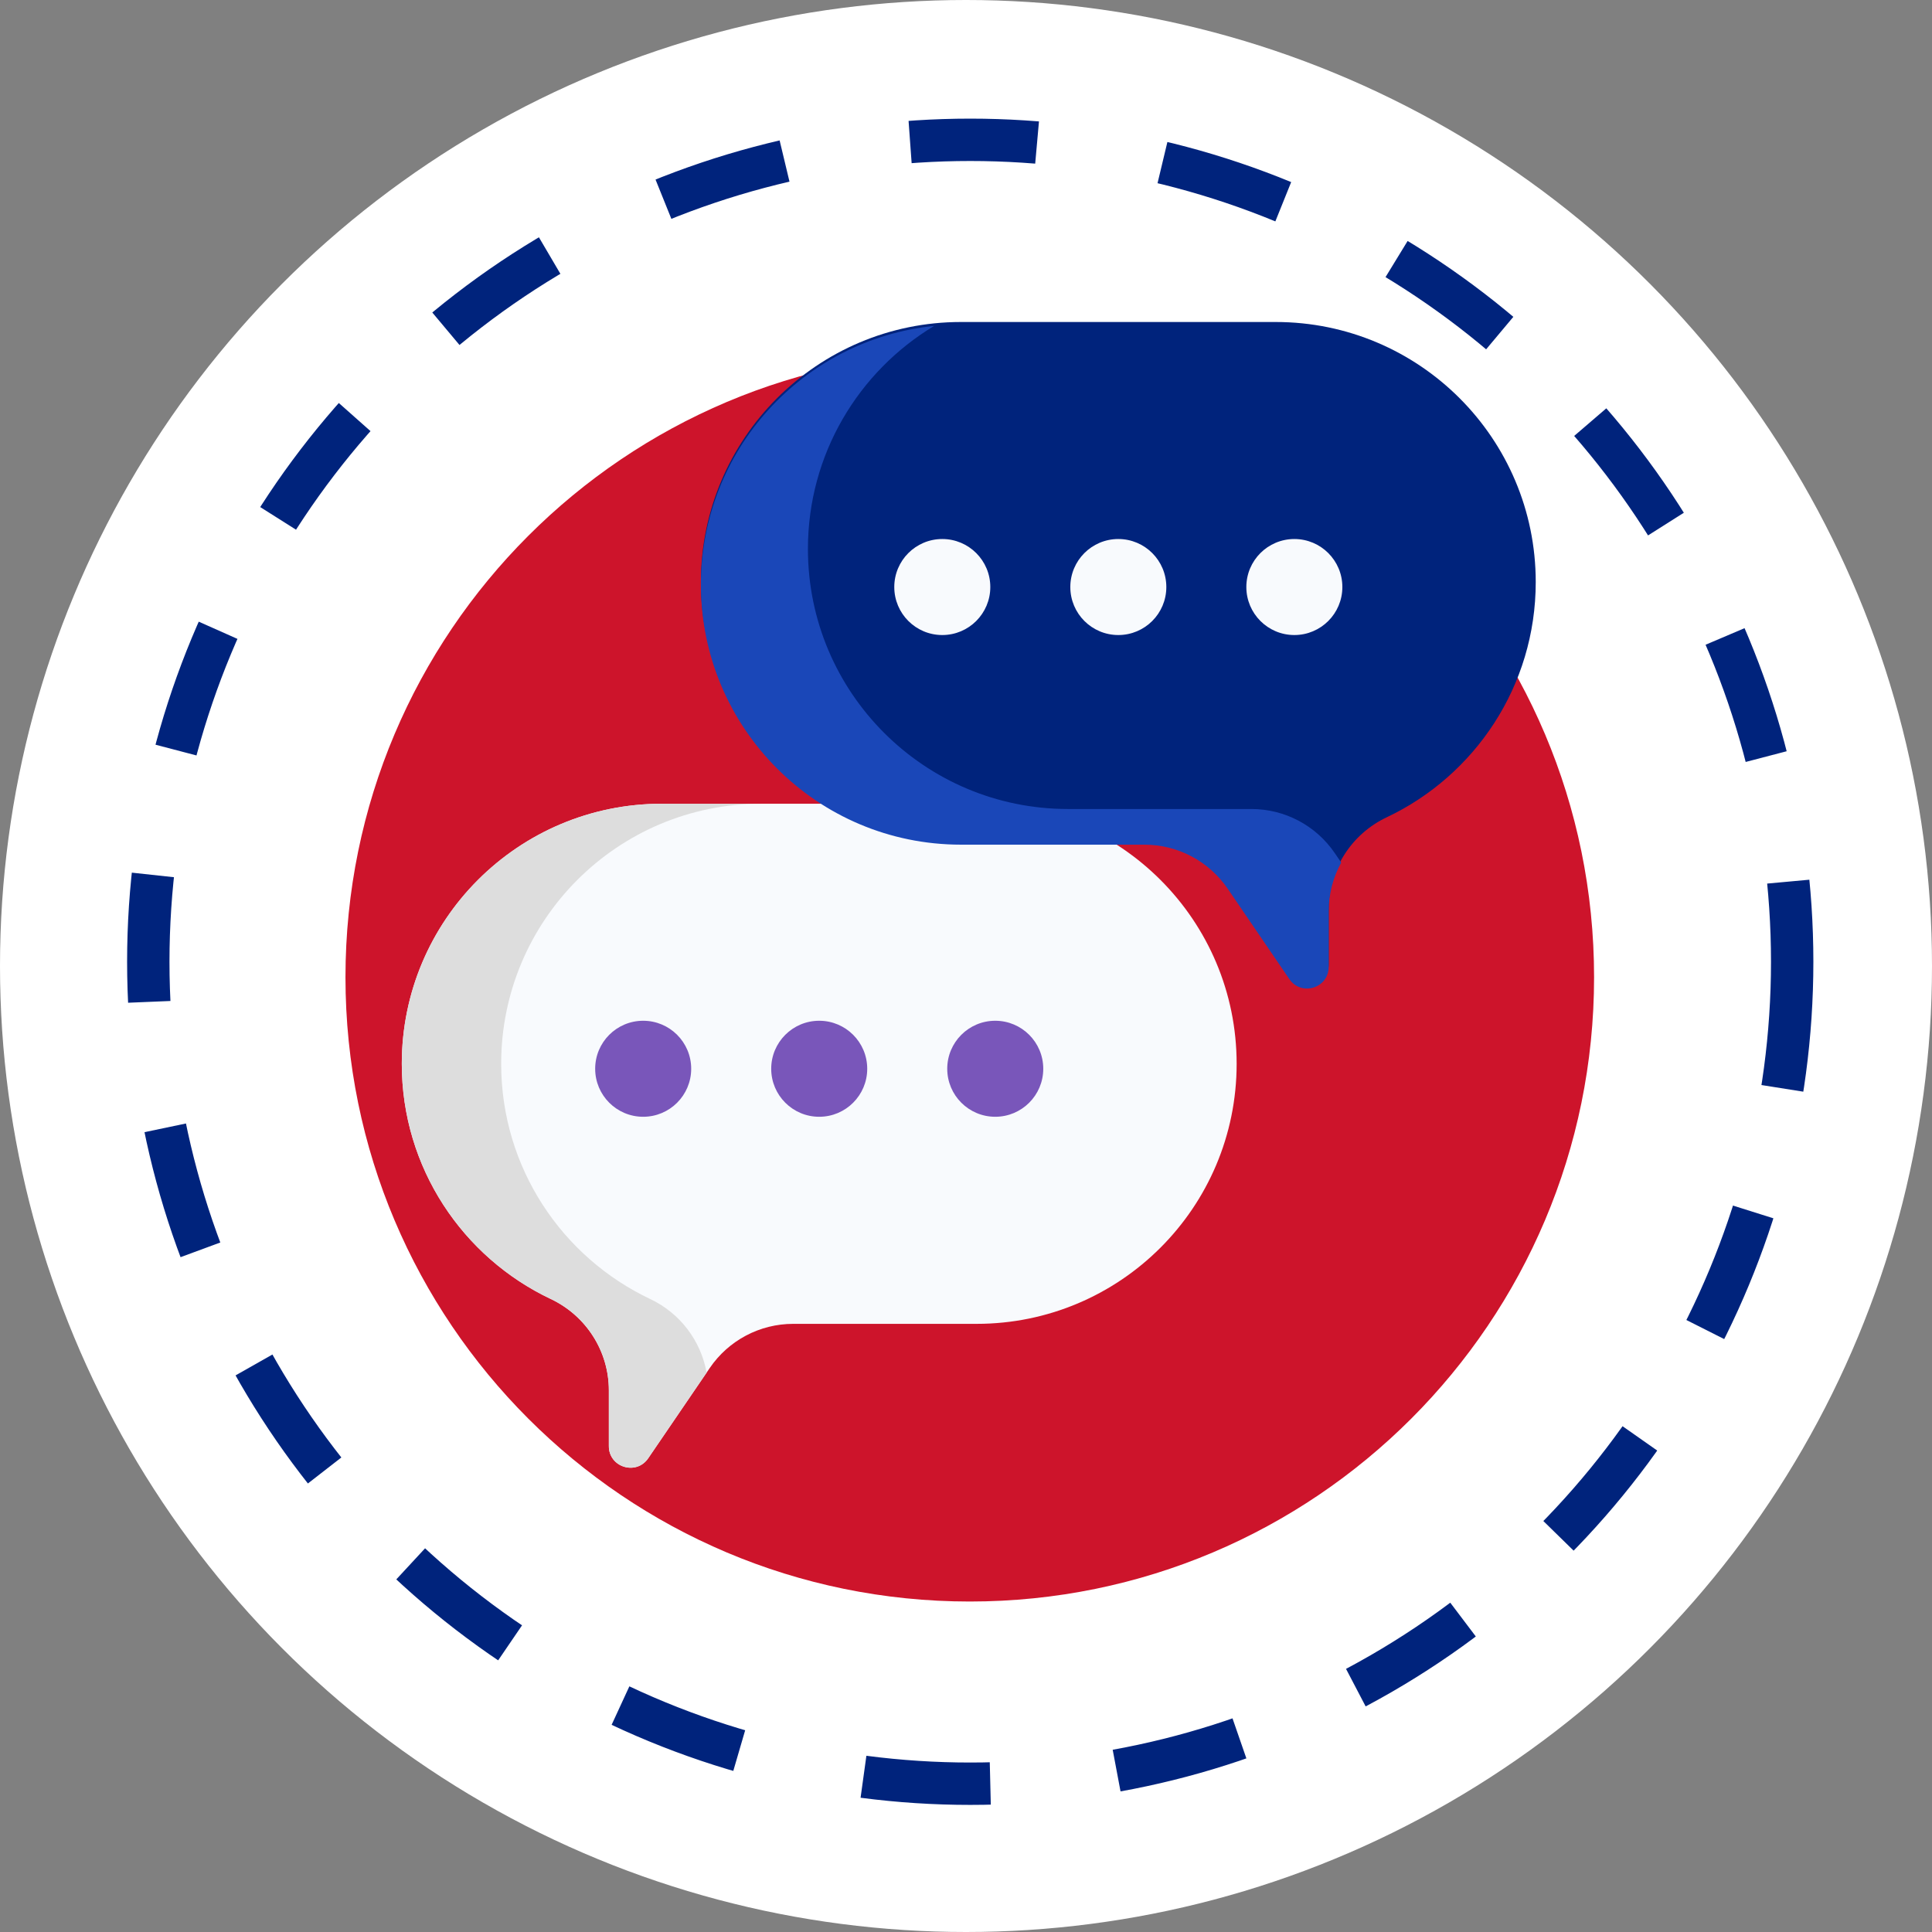 <svg width="228" height="228" viewBox="0 0 228 228" fill="none" xmlns="http://www.w3.org/2000/svg">
<rect x="0" y="0" width="228" height="228" fill="#808080" stroke="none"/>
<circle cx="114" cy="114" r="114" fill="white"/>
<g clip-path="url(#clip0)">
<path d="M188.121 115.324C188.121 156.014 155.136 189 114.446 189C73.756 189 40.77 156.014 40.77 115.324C40.77 74.634 73.756 41.648 114.446 41.648C155.136 41.648 188.121 74.634 188.121 115.324Z" fill="#CD142B"/>
<path d="M115.249 94.851H78.107C61.157 94.851 47.417 108.591 47.417 125.541C47.417 137.802 54.608 148.384 65.002 153.299C69.175 155.274 71.853 159.46 71.853 164.078V170.662C71.853 173.165 75.088 174.163 76.497 172.095L83.767 161.432C85.986 158.178 89.669 156.231 93.607 156.231H115.249C132.199 156.231 145.939 142.491 145.939 125.541C145.938 108.591 132.198 94.851 115.249 94.851Z" fill="#F8FAFD"/>
<path d="M76.73 153.299C66.336 148.384 59.145 137.802 59.145 125.541C59.145 108.591 72.885 94.851 89.835 94.851H78.107C61.157 94.851 47.417 108.591 47.417 125.541C47.417 137.802 54.607 148.384 65.001 153.299C69.175 155.274 71.852 159.46 71.852 164.078V170.662C71.852 173.165 75.087 174.163 76.497 172.095L83.387 161.988C82.714 158.228 80.262 154.97 76.73 153.299Z" fill="#DDDDDD"/>
<path d="M81.569 126.128C81.569 129.257 79.033 131.793 75.904 131.793C72.775 131.793 70.238 129.257 70.238 126.128C70.238 122.999 72.775 120.462 75.904 120.462C79.033 120.462 81.569 122.999 81.569 126.128Z" fill="#7956BA"/>
<path d="M102.343 126.128C102.343 129.257 99.806 131.793 96.677 131.793C93.549 131.793 91.012 129.257 91.012 126.128C91.012 122.999 93.549 120.462 96.677 120.462C99.806 120.462 102.343 122.999 102.343 126.128Z" fill="#7956BA"/>
<path d="M123.118 126.128C123.118 129.257 120.581 131.793 117.452 131.793C114.323 131.793 111.786 129.257 111.786 126.128C111.786 122.999 114.323 120.462 117.452 120.462C120.581 120.462 123.118 122.999 123.118 126.128Z" fill="#7956BA"/>
<path d="M113.405 38H150.546C167.496 38 181.236 51.74 181.236 68.69C181.236 80.951 174.046 91.532 163.652 96.449C159.477 98.423 156.801 102.61 156.801 107.227V113.811C156.801 116.313 153.566 117.312 152.156 115.244L144.886 104.58C142.668 101.326 138.985 99.381 135.046 99.381H113.405C96.455 99.381 82.715 85.64 82.715 68.69C82.715 51.74 96.455 38 113.405 38Z" fill="#00237C"/>
<path d="M147.677 95.472H126.035C109.085 95.472 95.345 81.73 95.345 64.781C95.345 53.608 101.317 43.829 110.243 38.462C94.779 40.045 82.715 53.109 82.715 68.991C82.715 85.941 96.455 99.681 113.405 99.681H135.047C138.985 99.681 142.668 101.628 144.886 104.882L152.156 115.545C153.566 117.613 156.801 116.615 156.801 114.112V107.528C156.801 105.479 157.33 103.516 158.282 101.793L157.516 100.672C155.298 97.418 151.615 95.472 147.677 95.472Z" fill="#1A47B8"/>
<path d="M158.415 69.277C158.415 72.406 155.879 74.942 152.75 74.942C149.621 74.942 147.084 72.406 147.084 69.277C147.084 66.148 149.621 63.611 152.75 63.611C155.879 63.611 158.415 66.148 158.415 69.277Z" fill="#F8FAFD"/>
<path d="M137.641 69.277C137.641 72.406 135.105 74.942 131.976 74.942C128.847 74.942 126.311 72.406 126.311 69.277C126.311 66.148 128.847 63.611 131.976 63.611C135.105 63.611 137.641 66.148 137.641 69.277Z" fill="#F8FAFD"/>
<path d="M116.868 69.277C116.868 72.406 114.331 74.942 111.202 74.942C108.073 74.942 105.536 72.406 105.536 69.277C105.536 66.148 108.073 63.611 111.202 63.611C114.331 63.611 116.868 66.148 116.868 69.277Z" fill="#F8FAFD"/>
</g>
<circle cx="114.5" cy="113.5" r="97" stroke="#00237C" stroke-width="5" stroke-dasharray="15 15"/>
<defs>
<clipPath id="clip0">
<rect width="151" height="151" fill="white" transform="translate(39 38)"/>
</clipPath>
</defs>
</svg>

